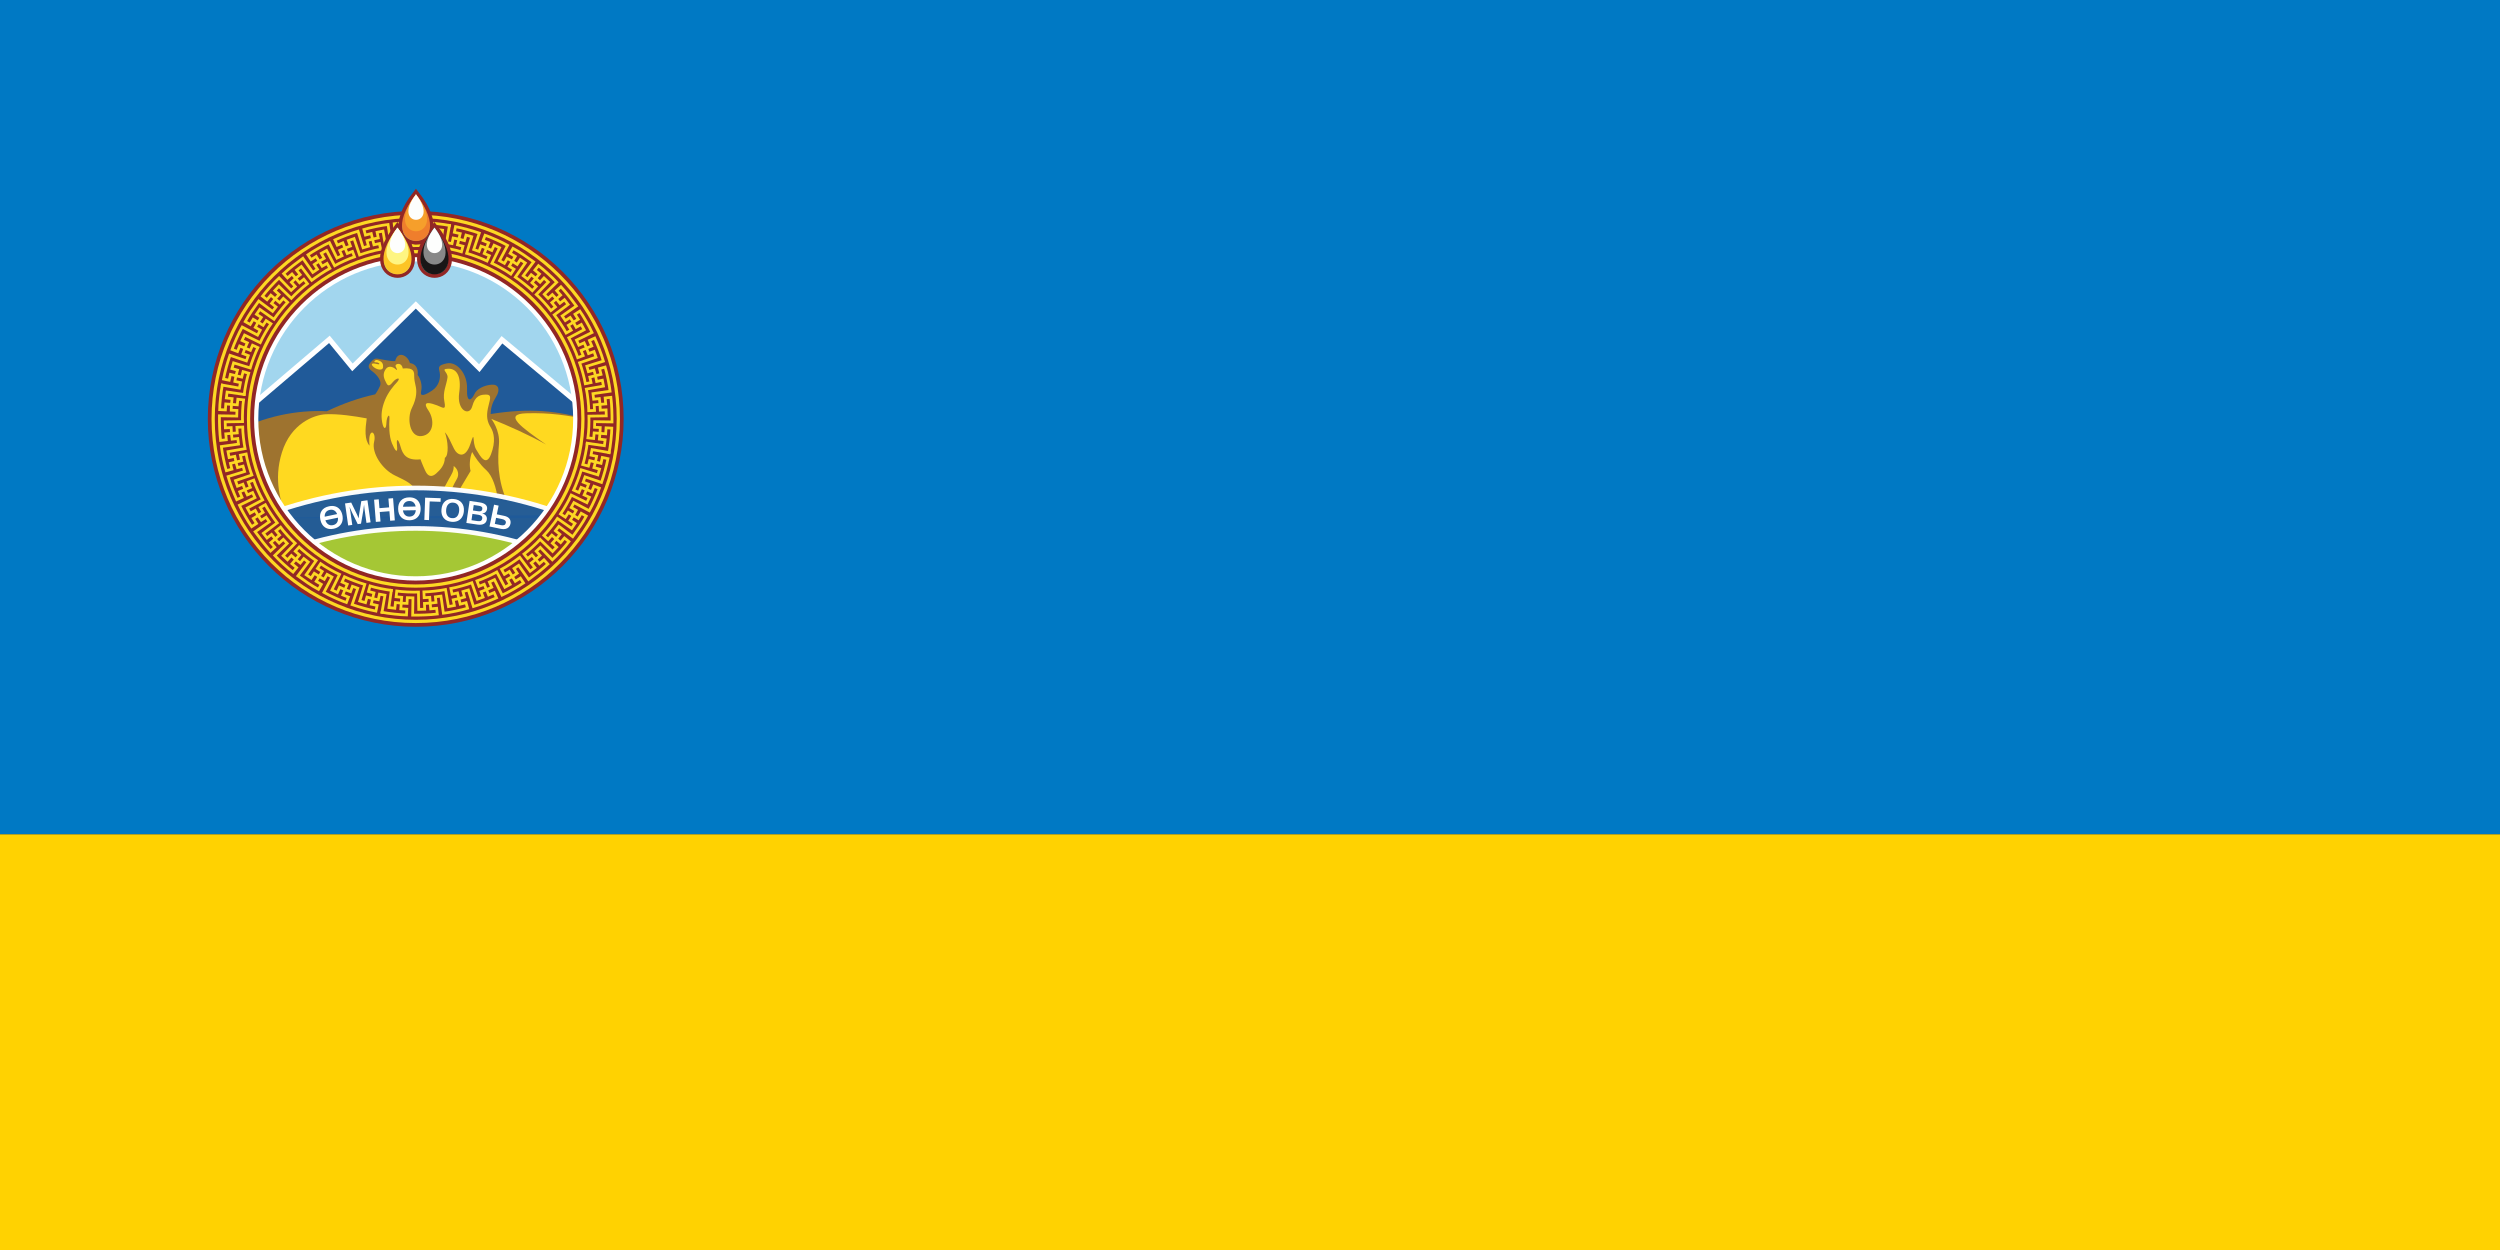 <svg height="800" viewBox="0 0 1600 800" width="1600" xmlns="http://www.w3.org/2000/svg" xmlns:xlink="http://www.w3.org/1999/xlink"><rect x="0" y="0" width="1600" height="800" fill="#333333" stroke="none"/><path d="m0 0h1600v534h-1600z" fill="#0079c4"/><path d="m0 534h1600v266h-1600z" fill="#ffd201"/><g transform="matrix(.296 0 0 .296 133 119.945)"><g fill-rule="evenodd"><g transform="translate(0 -50)"><path d="m65.522 535.444h767.918l-106.066-262.817-280.014-124.451-294.156 130.108z" fill="#a2d6ee"/><path d="m105.12 765.175 185.262 139.605h315.37l182.434-139.605z" fill="#a5c735"/><path d="m856 563-220.03-183.629-49 61.5-137.25-136.75-137 135-49.836-60.591-226.821 193.17" fill="#205a99" stroke="#fff" stroke-width="11.25"/></g><g transform="translate(0 -50)"><path d="m768.75 758 59.75-205c-75-20.5-131.5-26.5-217-13 .5-13.5 3.25-23.75 12-37.75s6-26.75-9.5-25.75-32.69 8.841-37.75 20.75-17 21.5-15.75-11.5-22.061-59.762-43.549-55.325-17.38 9.281-15.435 20.329c1.945 11.049-1.237 28.461-16.617 38.537-15.38 10.076-26.693 14.496-23.688 1.591 3.005-12.905-1.237-27.577-7.601-35.355 1.768-11.667-2.475-23.865-16.617-25.809-4.95-17.501-26.87-27.047-31.82-4.243-7.955.884-22.627-2.475-31.113-3.889-8.485-1.414-12.198-3.712-19.445 3.889-7.248 7.601-10.783 13.435.177 21.567 10.96 8.132 22.451 21.39 17.324 32.704-5.127 11.314-10.253 17.678-10.253 17.678-33.588 7.425-70.534 19.976-104.475 36.593-66.822-3.536-137.532 12.374-195.161 42.78l106.343 186.588" fill="#9e732f"/><g fill="#ffd920"><path d="m611.5 568.5c-7.374-11.803-9.5-23-6-40.5s10.393-29.756-3-30-24.5 2.5-30.75 25.25-33.75 9-28.25-29-6.485-52.877-24-52.25.25 7.25-1.25 19c-2.061 16.148-11 31.5-6.75 52s-3.806 12.692-15.75 8.25-34.53-12.066-19.263 10.255c15.268 22.321 11.318 53.038-14.25 56.159s-32.359-38.025-20.987-60.725 10.22-38.293 8.25-46.939-3.323-14.659-3.323-22.187c0-7.528.779-18.964-24.677-16.313-2.382-14.817-18.543-10.636-15.062-3.75s4.062 9.188-1.125 4.625-14.688-7.438-20.062-.188-6.923 14.769-1.875 25.5 7.125 14.938 16.25 3.688 19.625-10.875 8.438.875c-5.594 5.875-18.233 20.476-25.097 37.743-6.864 17.267-8.974 31.724-5.908 48.156 3.066 16.432 8.687 15.245 9.078 1.202s7.449-22.619 6.538-9.03c-.912 13.588-1.174 37.141 5.482 53.086s12.929 23.95 10.929 4.942 3.362-13.427 7.725 2.377 12.409 30.627 43 27.184c0 0 4.361 12.136 10.452 25.061s14.227 13.763 23.49 5.536 18.574-18.479 18.75-33.859c9.221-4.79 6.892-37.646-.003-55.146 7.955 7.955 12.165 20.795 20.003 35.889 7.562 14.562 24.489 21.922 35.292-10.99 10.803-32.913 3.075-3.356 12.379 12.218 9.304 15.574 21.649 37.652 32.154 10.202 10.506-27.45 6.546-46.515-.828-58.318z"/><path d="m359.119 438.832c7.683 6.224 19.165 7.12 19.784.332s-1.305-11.396-7.879-14.332-8.326-1.698-10.149.418-1 3.058 4.039 3.058c5.039 0 10.726 6.362-.191 3.36-10.917-3.003-13.288.94-5.605 7.164z"/><path d="m828.5 553c-51.682-10.414-89.269-16.12-140.157-14.586-50.888 1.535-9.843 30.586 43.157 67.586-34.648-19.799-83.912-41.711-118.561-55.5 0 0 19.383 23.962 16.561 55s-3.888 76.74 18.364 125.607l-20.814-6.224c-2.828-24.042-11.386-51.479-25.05-63.676-13.665-12.197-24.843-28.601-30.5-39.207-5.657 14.142-6.182 30.54-3.354 41.146l-33.354 55.854-13.793-2.5s11.245-26.228 17.146-35.5c5.901-9.272 3.399-21.636-6.5-28.707.354 10.96-4.743 18.485-10.243 27.985s-14.893 28.237-14.893 28.237l-57.657-1.611c-4.782-15.075-17.308-21.222-44.379-34.136-27.071-12.914-50.904-48.618-44.936-72.618s-14.221-32.498-9.893 8.264c-11.149-12.96-9.414-35.326-6.064-59.014-26.517-4.95-61.806-10.193-88.371-8.9s-75.484 20.379-94.883 82.222c-19.399 61.843-.953 108.49 8.24 140.663l600.182-5.385z"/></g></g><path d="m449.557 649.838c-107.168 0-214.338 18.606-316.578 55.818l29.928 82.223c185.167-67.395 388.133-67.395 573.301 0l29.926-82.223c-102.24-37.212-209.408-55.818-316.576-55.818z" fill="#205a98" opacity=".97" stroke="#fff" stroke-width="10"/></g><g fill="#fff"><path d="m290.96 708.506q1.548 7.358-.187 13.556-1.735 6.198-6.527 10.315-4.799 4.083-12.024 5.603-11.105 2.336-18.798-2.856-7.667-5.233-10.06-16.605-2.385-11.339 2.566-19.017 4.951-7.678 16.156-10.035 7.392-1.555 13.389.222 5.99 1.744 9.954 6.638 3.99 4.854 5.531 12.179zm-20.37 21.714q5.853-1.231 8.634-5.449 2.807-4.258 2.146-10.72l-27.159 5.714q1.99 5.973 6.329 8.833 4.365 2.819 10.051 1.623zm-6.871-32.993q-5.552 1.168-8.41 5.018-2.865 3.816-2.572 9.692l26.825-5.643q-2.071-5.362-6.211-7.775-4.147-2.446-9.632-1.292z"/><path d="m343.05 725.37-4.101-28.9q-.139-.981-.279-1.963-.105-.986-.857-8.474-1.111 9.444-1.752 13.194l-4.821 27.819-7.107 1.008-12.37-25.379-5.422-12.176q1.52 7.793 1.88 10.331l4.101 28.9-8.866 1.258-6.766-47.681 13.367-1.897 12.312 25.456 1.109 2.466 2.532 6.165 1.047-7.951 4.793-29.23 13.299-1.887 6.766 47.681z"/><path d="m394.292 720.751-1.626-20.58-20.921 1.653 1.626 20.58-10.052.794-3.792-48.01 10.052-.794 1.51 19.115 20.921-1.653-1.51-19.115 10.052-.794 3.792 48.01z"/><path d="m460.154 694.282q.136 7.518-2.734 13.279-2.87 5.761-8.351 8.902-5.482 3.107-12.864 3.241-11.346.205-17.925-6.342-6.546-6.582-6.756-18.201-.209-11.585 6.098-18.194 6.307-6.609 17.756-6.816 7.552-.136 13.108 2.737 5.555 2.84 8.527 8.392 3.005 5.518 3.141 13.002zm-24.092 17.494q5.98-.108 9.505-3.727 3.558-3.654 4.124-10.125l-27.749.501q.831 6.241 4.554 9.866 3.757 3.59 9.566 3.485zm-.54-33.697q-5.673.102-9.204 3.345-3.531 3.209-4.349 9.035l27.408-.495q-1.025-5.656-4.637-8.804-3.613-3.182-9.217-3.081z"/><path d="m503.548 672.018-.283 7.788-23.534-.856-1.466 40.305-10.076-.367 1.75-48.093z"/><path d="m553.641 700.287q-.661 7.49-4.125 12.915-3.464 5.424-9.247 7.968-5.78 2.509-13.134 1.86-11.304-.998-17.153-8.205-5.812-7.238-4.79-18.814 1.019-11.542 7.991-17.446 6.972-5.904 18.378-4.897 11.406 1.007 17.23 8.109 5.858 7.105 4.851 18.511zm-10.248-.905q.685-7.763-2.604-12.479-3.286-4.751-9.926-5.337-6.741-.595-10.806 3.473-4.062 4.034-4.753 11.864-.697 7.899 2.645 12.792 3.38 4.862 9.883 5.436 6.741.595 10.775-3.51 4.068-4.102 4.786-12.239z"/><path d="m603.278 718.107q-.957 6.492-6.349 9.326-5.392 2.833-14.049 1.558l-23.839-3.512 7.02-47.645 21.81 3.213q8.724 1.285 12.739 4.986 4.054 3.672 3.182 9.59-.598 4.058-3.277 6.531-2.64 2.444-7.384 2.747 5.683 1.528 8.254 4.947 2.61 3.39 1.892 8.26zm-9.728-22.612q.473-3.212-1.39-4.869-1.83-1.652-5.854-2.244l-11.362-1.674-1.739 11.801 11.429 1.684q4.227.623 6.335-.552 2.147-1.204 2.58-4.146zm-.167 20.359q.986-6.695-8.617-8.11l-12.647-1.863-2.013 13.661 13.019 1.918q4.802.707 7.254-.693 2.491-1.43 3.004-4.912z"/><path d="m654.297 727.513q-.896 4.282-3.657 7.127-2.72 2.818-7.079 3.791-4.326.98-9.712-.147l-24.79-5.189 9.866-47.138 9.869 2.066-3.928 18.768 15.991 3.347q7.862 1.646 11.34 6.215 3.486 4.536 2.099 11.16zm-9.998-1.953q.651-3.111-1.341-5.274-1.951-2.189-6.568-3.156l-13.114-2.745-2.738 13.081 13.315 2.787q9.066 1.898 10.446-4.693z"/></g><g fill="none" stroke-linejoin="round"><circle cx="449.556" cy="500.444" r="346.639" stroke="#fff" stroke-width="12.5"/><circle cx="449.556" cy="500.444" r="399.556" stroke="#922725" stroke-width="100"/><g stroke="#fdd823"><circle cx="449.556" cy="500.444" r="361.495" stroke-width="7.009"/><circle cx="449.556" cy="500.444" r="437.993" stroke-width="7"/></g></g><g transform="translate(0 -50)"><g id="a"><path d="m867.706 623.404c2.768-12.979 5.717-40.928 5.857-52.997l-12.472-.588-.819 12.918-24.895-1.959-1.141 12.106-12.411-1.37c1.855-11.713 2.814-34.887 2.24-46.971l37.476-.571-.405-12.938-12.472.588c-.195-6.923-.894-18.685-1.967-25.024l-12.411 1.37-1.53-12.063 37.084-5.278c-1.378-13.199-7.21-40.691-10.807-52.213l-12.044 3.295 3.213 12.539-24.282 5.83 2.656 11.866-12.227 2.532c-1.855-11.713-8.104-34.049-12.419-45.366l35.43-12.125-4.383-12.18-11.68 4.413c-2.325-6.524-6.624-17.495-9.603-23.191l-11.38 5.138-5.183-11 33.638-16.479c-5.39-12.127-19.432-36.471-26.413-46.318l-10.436 6.855 6.931 10.932-21.292 13.048 6.192 10.465-10.846 6.186c-5.725-10.908-18.327-29.488-25.83-39.307l29.95-22.48-7.932-10.229-9.744 7.807c-4.227-5.486-11.706-14.591-16.299-19.089l-9.235 8.403-8.328-8.86 26.899-26.067c-8.874-9.868-29.751-28.682-39.433-35.889l-7.807 9.745 9.97 8.256-16.218 18.989 9.123 8.039-8.403 9.235c-8.581-8.24-26.521-22.587-36.712-29.402l21.537-30.635-10.705-7.277-6.855 10.436c-5.716-3.912-15.642-10.26-21.4-13.118l-6.186 10.846-10.659-5.853 17.528-33.104c-11.489-6.643-37.158-18.084-48.593-21.947l-4.414 11.68 12.033 4.771-9.556 23.071 11.161 4.826-5.138 11.38c-10.811-5.189-32.212-13.408-44.001-16.618l11.016-35.791-12.43-3.613-3.295 12.043c-6.645-1.954-18.047-4.924-24.407-5.862l-2.532 12.227-11.945-2.272 6.44-36.9" fill="none" stroke="#fdd823" stroke-linecap="square" stroke-width="6"/><path d="m820.35 603.191 37.082 5.274 1.624-12.842-12.411-1.37c.89-6.869 2.04-18.595 1.972-25.023l-12.472-.588.376-12.154 37.453.588c.154-17.883-.503-36.249-2.456-53.218l-12.411 1.37 1.212 12.887-24.895 1.959.767 12.135-12.472.588c0-11.86-2.678-34.897-5.163-46.76l36.897-6.443-2.423-12.715-12.227 2.532c-1.276-6.808-3.806-18.316-5.857-24.408l-12.044 3.295-3.398-11.675 35.802-11.014c-5.03-17.147-12.095-34.485-18.851-49.858l-11.38 5.138 5.135 11.882-23.071 9.556 4.479 11.305-11.68 4.413c-3.665-11.279-13.331-32.362-19.36-42.876l33.1-17.53-6.234-11.344-10.846 6.186c-3.317-6.08-9.279-16.243-13.113-21.403l-10.436 6.855-6.84-10.054 30.646-21.538c-10.509-14.488-21.503-28.687-33.335-41.592l-9.235 8.403 8.555 9.714-18.989 16.218 7.753 9.367-9.744 7.807c-6.971-9.595-22.679-26.658-31.662-34.795l26.063-26.9-9.434-8.862-8.403 9.235c-5.033-4.758-13.845-12.581-19.085-16.304l-7.807 9.745-9.612-7.448 22.49-29.954c-14.471-10.531-29.496-21.195-44.556-29.256l-6.186 10.846 11.138 6.594-13.048 21.292 10.268 6.513-6.855 10.436c-9.595-6.971-29.807-18.346-40.864-23.308l16.475-33.638-11.711-5.513-5.138 11.38c-6.257-2.969-17.055-7.687-23.189-9.608l-4.414 11.68-11.443-4.113 12.133-35.438c-16.627-5.641-34.554-10.701-51.416-14.055l-2.532 12.227 12.631 2.83-5.83 24.282 11.778 3.021-3.295 12.043c-11.279-3.665-34.017-8.237-46.067-9.539" fill="none" stroke="#fdd823" stroke-linecap="square" stroke-width="6"/></g><use id="b" height="100%" transform="matrix(0 -1 1 0 -100.887 999.993)" width="100%" xlink:href="#a"/><use id="c" height="100%" transform="matrix(0 -1 1 0 -100.887 999.993)" width="100%" xlink:href="#b"/><use height="100%" transform="matrix(0 -1 1 0 -100.887 999.993)" width="100%" xlink:href="#c"/></g><g transform="translate(0 190)"><path d="m450-175c-104.652 134.704 105.359 134.704 0 0z" fill="none" stroke="#922725" stroke-width="15"/><path d="m490-103c-104.652 134.704 105.359 134.704 0 0z" fill="none" stroke="#922725" stroke-width="15"/><g fill-rule="evenodd"><path d="m490-103c-49.903 75.599-25.06 100 0 100s49.884-24.129 0-100z" fill="#2cefd9"/><path d="m490-103c-104.652 134.704 105.359 134.704 0 0z" fill="#181616"/><path d="m490.037-103c-82.678 106.42 83.236 106.42 0 0z" fill="#888"/><path d="m490.08-103c-57.041 73.421 57.427 73.421 0 0z" fill="#fdfefd"/></g><path d="m410-103c-104.652 134.704 105.359 134.704 0 0z" fill="none" stroke="#922725" stroke-width="15"/><g fill-rule="evenodd"><path d="m410-103c-49.903 75.599-25.06 100 0 100s49.884-24.129 0-100z" fill="#2cefd9"/><path d="m410-103c-104.652 134.704 105.359 134.704 0 0z" fill="#fcc425"/><path d="m410.037-103c-82.678 106.42 83.236 106.42 0 0z" fill="#fef582"/><path d="m410.08-103c-57.041 73.421 57.427 73.421 0 0z" fill="#fdfefd"/><path d="m450-175c-49.903 75.599-25.06 100 0 100s49.884-24.129 0-100z" fill="#2cefd9"/><path d="m450-175c-104.652 134.704 105.359 134.704 0 0z" fill="#ef7e2c"/><path d="m450.037-175c-82.678 106.42 83.236 106.42 0 0z" fill="#f69f2b"/><path d="m450.08-175c-57.041 73.421 57.427 73.421 0 0z" fill="#fdfefd"/></g></g></g></svg>
